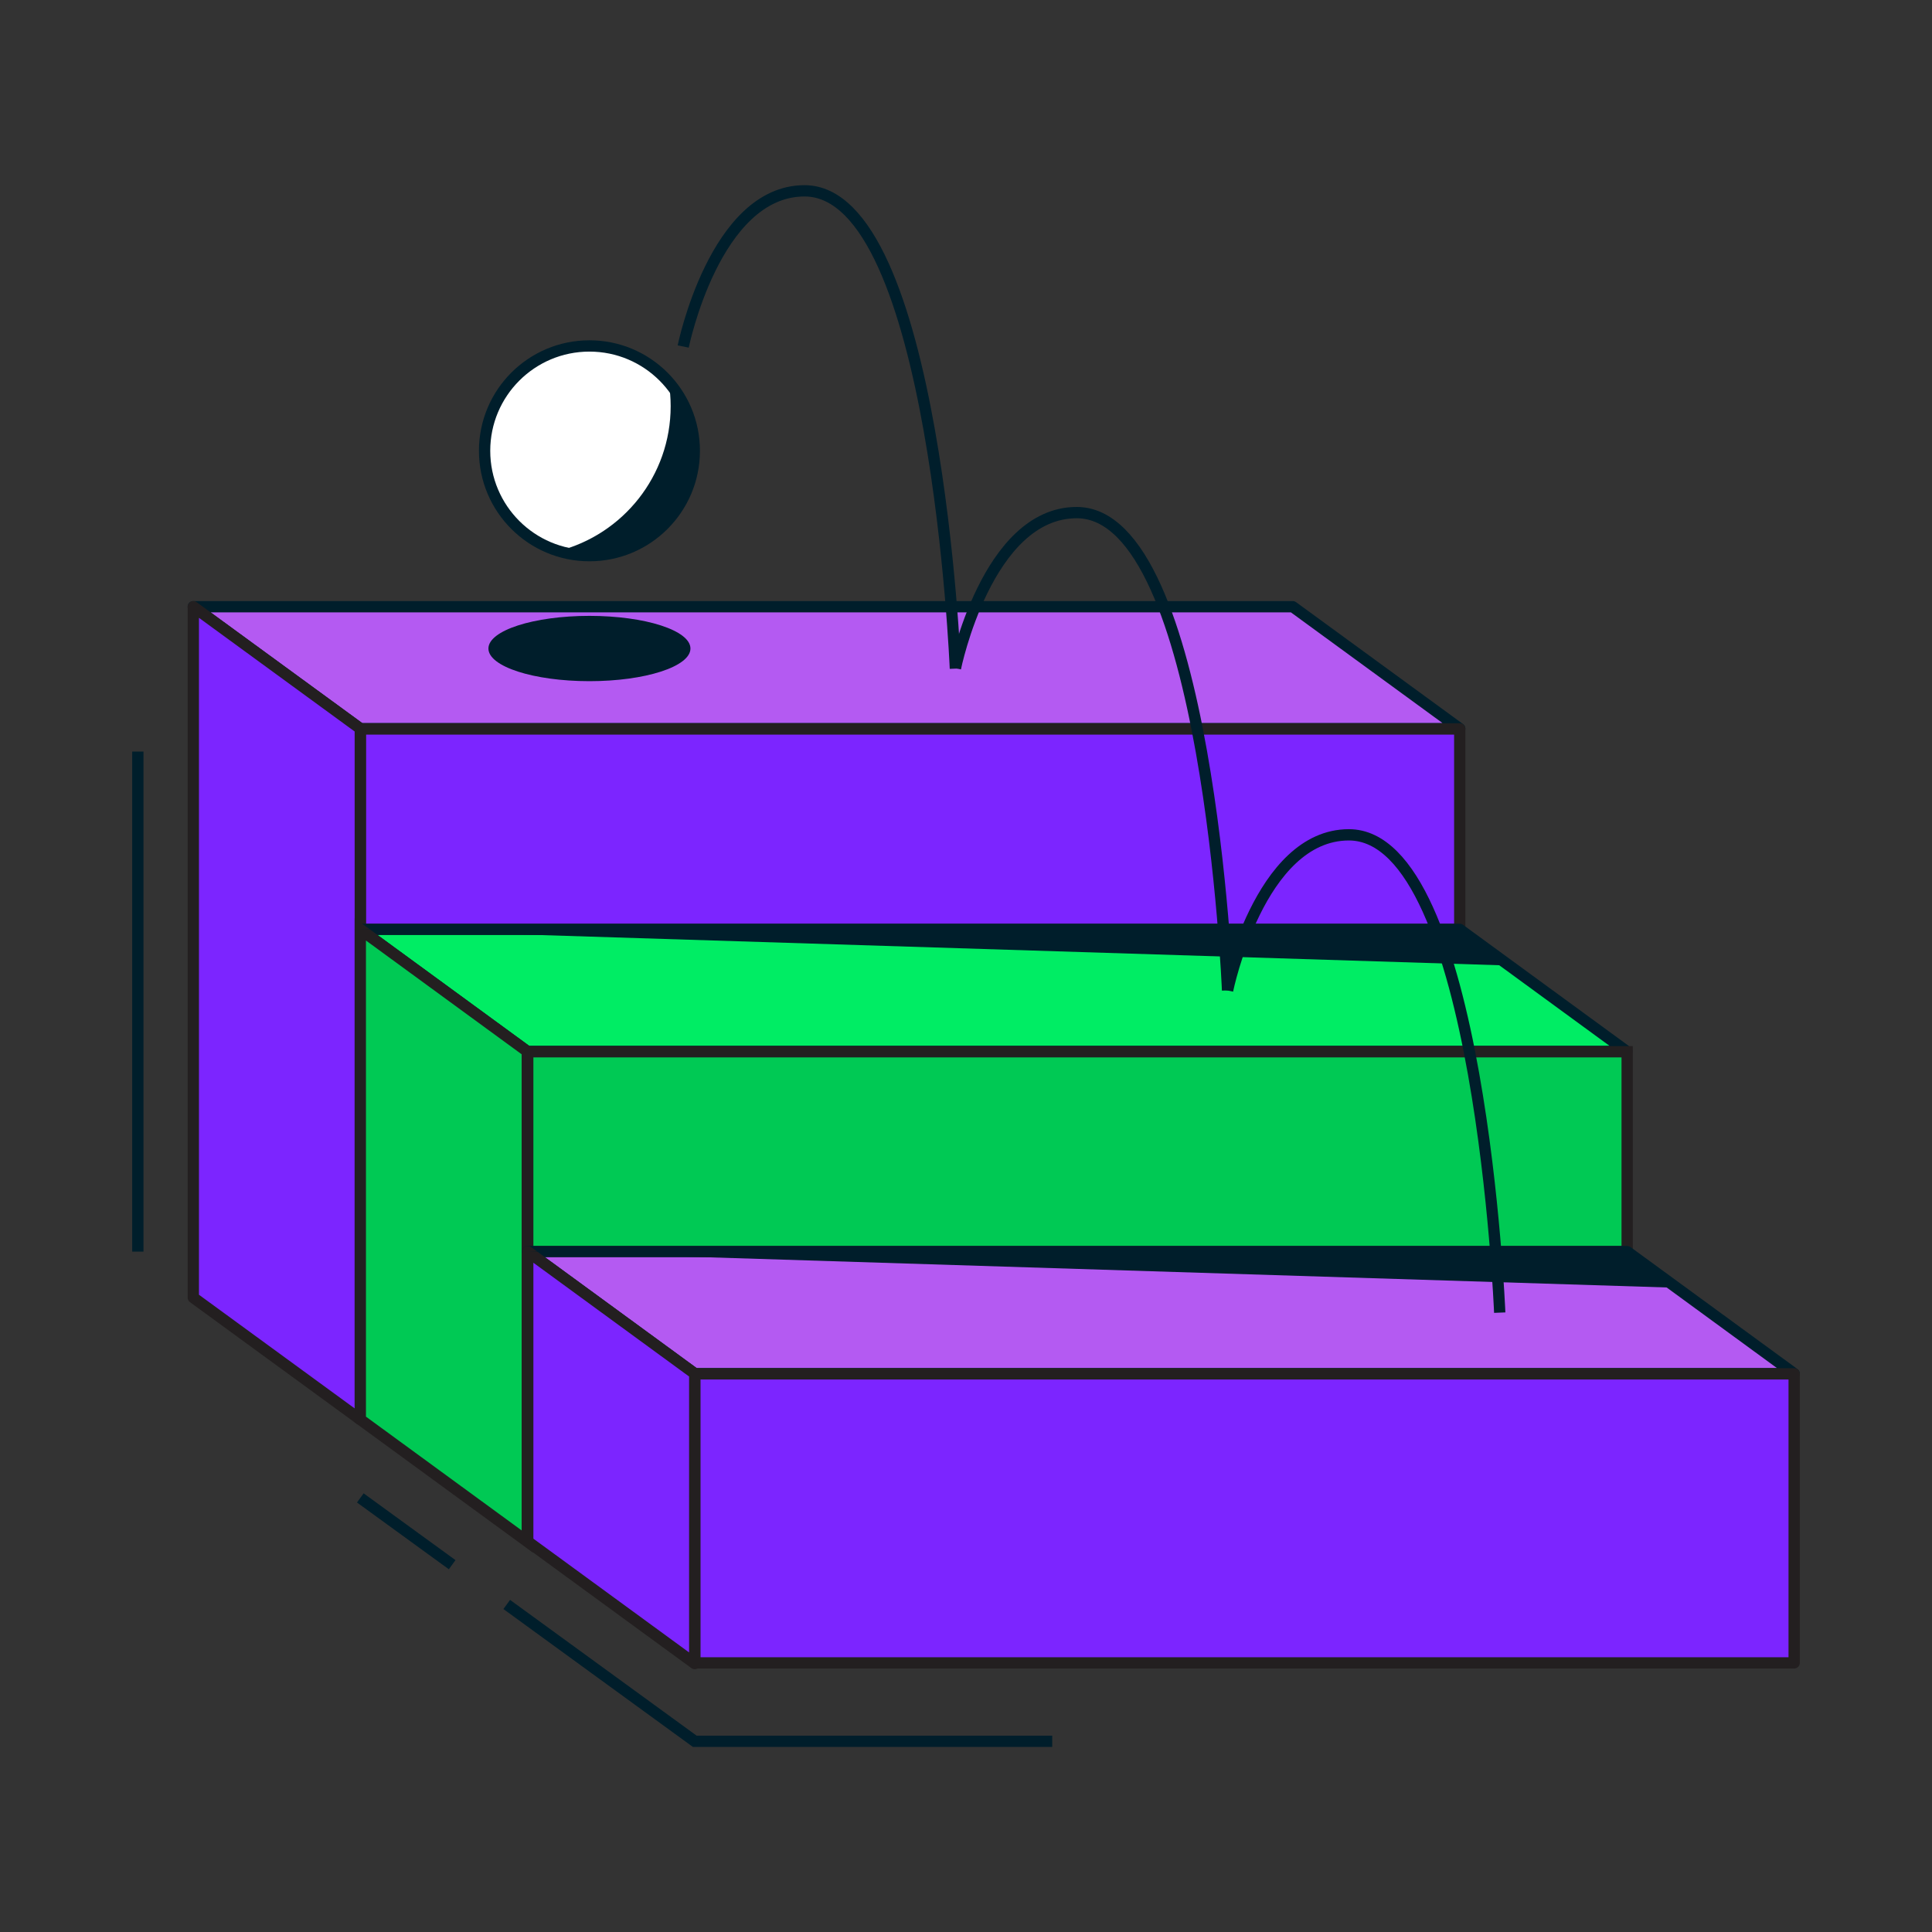 <svg width="171" height="171" viewBox="0 0 171 171" fill="none" xmlns="http://www.w3.org/2000/svg">
<rect x="0" y="0" width="171" height="171" fill="#333333" stroke="none"/>
<path d="M129.2 64.49H31.89L17.11 53.7H114.42L129.2 64.49Z" fill="#B45AF2" stroke="#001E2B" stroke-linejoin="round"/>
<path d="M129.201 64.52H31.891V82.26H129.201V64.52Z" fill="#7C25FF" stroke="#231F20" stroke-linejoin="round"/>
<path d="M31.89 125.64L17.11 114.85V53.7L31.89 64.49V125.64Z" fill="#7C25FF" stroke="#231F20" stroke-linejoin="round"/>
<path d="M143.981 93.06H46.671L31.891 82.26H129.201L143.981 93.06Z" fill="#00ED64" stroke="#001E2B" stroke-linejoin="round"/>
<path d="M144.02 93.09H46.71V110.78H144.02V93.09Z" fill="#00C954" stroke="#231F20" stroke-miterlimit="10"/>
<path d="M46.671 136.44L31.891 125.64V82.26L46.671 93.06V136.44Z" fill="#00C954" stroke="#231F20" stroke-miterlimit="10"/>
<path d="M52.171 49.18C57.296 49.18 61.451 45.025 61.451 39.9C61.451 34.775 57.296 30.62 52.171 30.62C47.045 30.62 42.891 34.775 42.891 39.9C42.891 45.025 47.045 49.18 52.171 49.18Z" fill="white" stroke="#001E2B" stroke-miterlimit="10"/>
<path d="M158.8 121.58H61.49L46.71 110.78H144.02L158.8 121.58Z" fill="#B45AF2" stroke="#001E2B" stroke-linejoin="round"/>
<path d="M158.8 121.6H61.49V147.18H158.8V121.6Z" fill="#7C25FF" stroke="#231F20" stroke-linejoin="round"/>
<path d="M61.49 147.24L46.71 136.44V110.78L61.49 121.58V147.24Z" fill="#7C25FF" stroke="#231F20" stroke-linejoin="round"/>
<path d="M132.74 116.18C132.74 116.18 131.01 73.89 119.39 73.89C111.45 73.89 108.65 87.67 108.65 87.67" stroke="#001E2B" stroke-miterlimit="10"/>
<path d="M108.651 87.66C108.651 87.66 106.921 45.37 95.301 45.37C87.361 45.37 84.561 59.15 84.561 59.15" stroke="#001E2B" stroke-miterlimit="10"/>
<path d="M84.56 59.18C84.56 59.18 82.83 16.89 71.21 16.89C63.27 16.89 60.47 30.67 60.47 30.67" stroke="#001E2B" stroke-miterlimit="10"/>
<path d="M52.17 60.29C57.108 60.29 61.111 58.996 61.111 57.4C61.111 55.804 57.108 54.51 52.17 54.51C47.233 54.51 43.23 55.804 43.23 57.4C43.23 58.996 47.233 60.29 52.17 60.29Z" fill="#001E2B"/>
<path d="M59.19 33.84C59.3 34.53 59.36 35.23 59.36 35.95C59.36 42.12 55.13 47.31 49.42 48.77C50.29 49.04 51.21 49.18 52.17 49.18C57.3 49.18 61.45 45.02 61.45 39.9C61.45 37.58 60.6 35.46 59.19 33.84Z" fill="#001E2B"/>
<path d="M12.2 66.52V110.78" stroke="#001E2B" stroke-miterlimit="10"/>
<path d="M40.021 138.49L31.891 132.58" stroke="#001E2B" stroke-miterlimit="10"/>
<path d="M44.851 142.01L61.491 154.12H93.131" stroke="#001E2B" stroke-miterlimit="10"/>
<path d="M31.891 82.26H129.201L133.581 85.46L31.891 82.26Z" fill="#001E2B"/>
<path d="M46.71 110.78H144.02L148.4 113.98L46.71 110.78Z" fill="#001E2B"/>
</svg>
